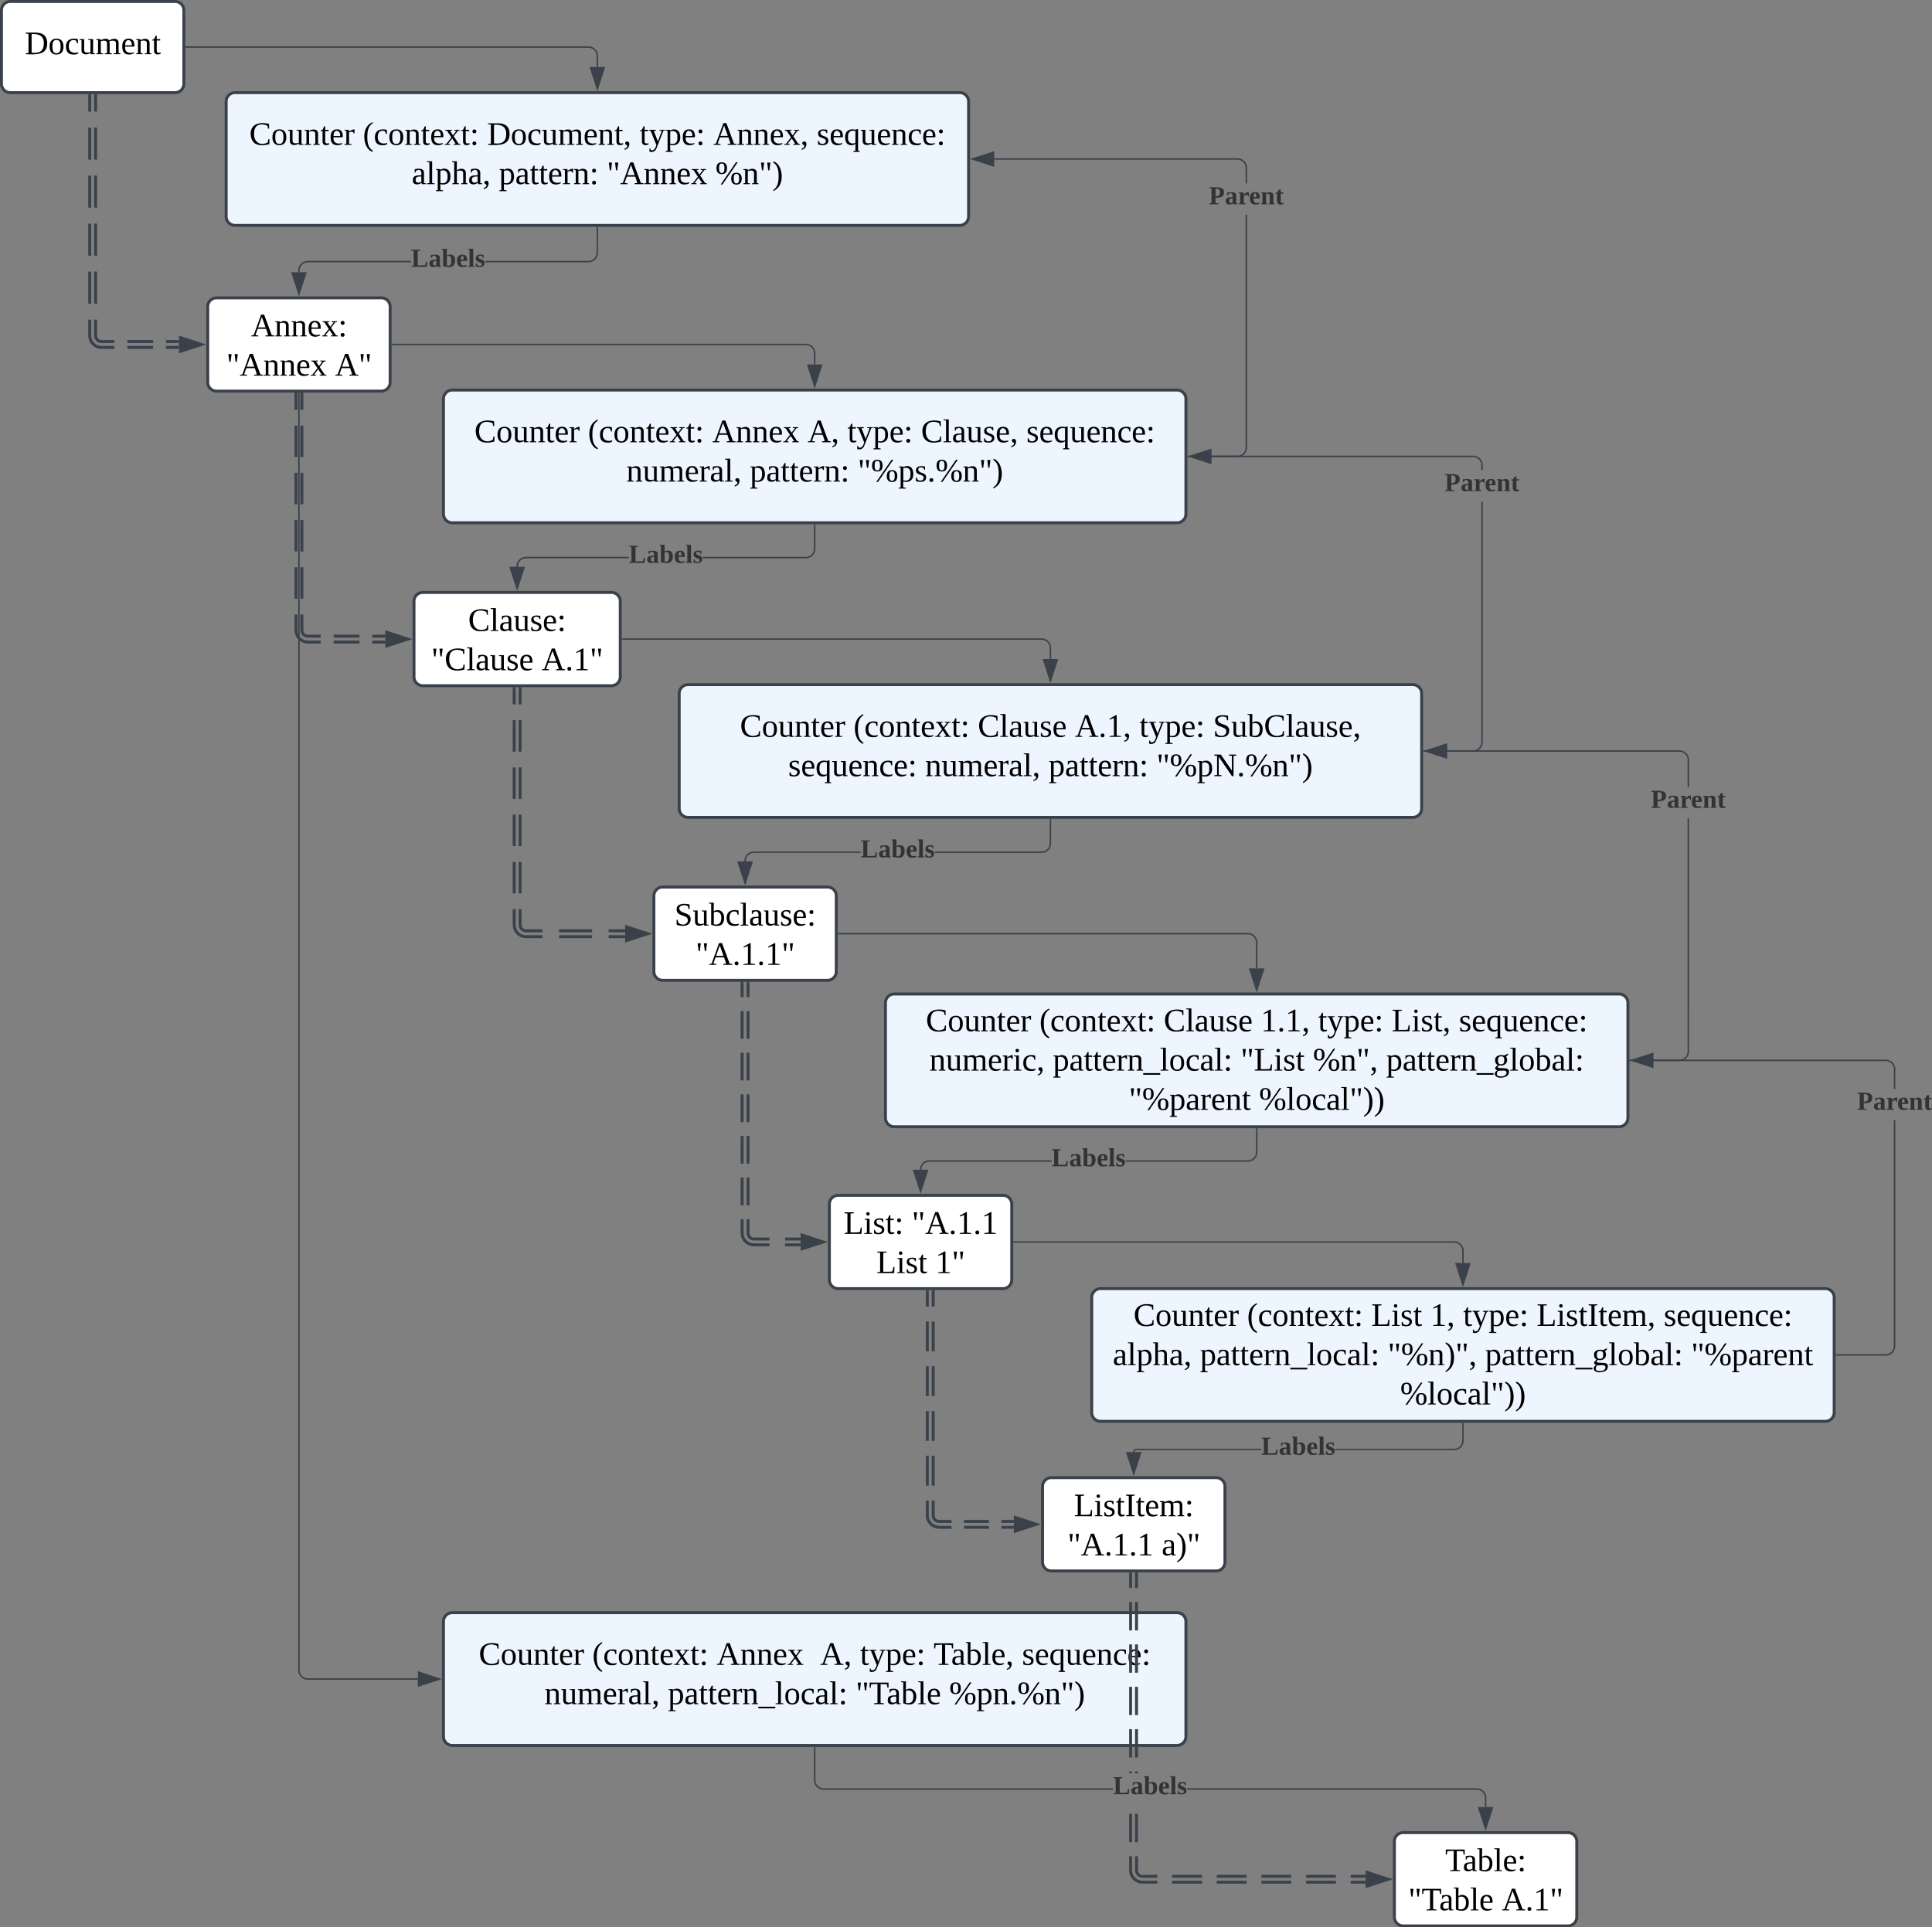 <svg xmlns="http://www.w3.org/2000/svg" xmlns:xlink="http://www.w3.org/1999/xlink" xmlns:lucid="lucid" width="1311.34" height="1308.43"><rect width="100%" height="100%" fill="#808080" stroke="none"/><g transform="translate(-459 -99)" lucid:page-tab-id="pJeX~6l9EA2o"><path d="M460 106a6 6 0 0 1 6-6h111.8a6 6 0 0 1 6 6v49.9a6 6 0 0 1-6 6H466a6 6 0 0 1-6-6z" stroke="#3a414a" stroke-width="2" fill="#fff"/><use xlink:href="#a" transform="matrix(1,0,0,1,465,105) translate(10.796 30.778)"/><path d="M600 307.2a6 6 0 0 1 6-6h111.8a6 6 0 0 1 6 6v51.32a6 6 0 0 1-6 6H606a6 6 0 0 1-6-6z" stroke="#3a414a" stroke-width="2" fill="#fff"/><use xlink:href="#b" transform="matrix(1,0,0,1,605,306.19) translate(24.346 21.153)"/><use xlink:href="#c" transform="matrix(1,0,0,1,605,306.19) translate(7.648 47.819)"/><use xlink:href="#d" transform="matrix(1,0,0,1,605,306.19) translate(81.352 47.819)"/><path d="M523.9 163.9v10.87m0 10.86v21.73m0 10.86v21.73m0 10.86v21.74m0 10.86v21.73m0 10.86v10.86l.05.62.15.6.24.6.33.53.4.5.48.4.54.32.57.24.6.15.63.06h8.77m8.77 0h17.53m8.76 0h8.77" stroke="#3a414a" stroke-width="2" fill="none"/><path d="M519.9 163.9v10.87m0 10.86v21.73m0 10.86v21.73m0 10.86v21.74m0 10.86v21.73m0 10.86v10.86l.1 1.25.3 1.23.48 1.16.65 1.06.82.95.95.83 1.07.66 1.16.47 1.22.3 1.25.1h8.77m8.77 0h17.53m8.76 0h8.77" stroke="#3a414a" stroke-width="2" fill="none"/><path d="M524.88 163.93h-1.95v-1.03h1.95zM520.88 163.93h-1.95v-1.03h1.95z" stroke="#3a414a" stroke-width=".05" fill="#3a414a"/><path d="M595.76 332.86l-14.26 4.63v-9.28z" stroke="#3a414a" stroke-width="2" fill="#3a414a"/><path d="M760 369.8a6 6 0 0 1 6-6h491.94a6 6 0 0 1 6 6v78.1a6 6 0 0 1-6 6H766a6 6 0 0 1-6-6z" stroke="#3a414a" stroke-width="2" fill="#edf5ff"/><use xlink:href="#e" transform="matrix(1,0,0,1,765,368.81) translate(15.981 30.434)"/><use xlink:href="#f" transform="matrix(1,0,0,1,765,368.81) translate(93.019 30.434)"/><use xlink:href="#g" transform="matrix(1,0,0,1,765,368.81) translate(177.401 30.434)"/><use xlink:href="#h" transform="matrix(1,0,0,1,765,368.81) translate(242.093 30.434)"/><use xlink:href="#i" transform="matrix(1,0,0,1,765,368.81) translate(269.191 30.434)"/><use xlink:href="#j" transform="matrix(1,0,0,1,765,368.81) translate(319.13 30.434)"/><use xlink:href="#k" transform="matrix(1,0,0,1,765,368.81) translate(390.611 30.434)"/><use xlink:href="#l" transform="matrix(1,0,0,1,765,368.81) translate(119.13 57.101)"/><use xlink:href="#m" transform="matrix(1,0,0,1,765,368.81) translate(202.895 57.101)"/><use xlink:href="#n" transform="matrix(1,0,0,1,765,368.81) translate(276.167 57.101)"/><path d="M725.3 332.86h280.67a6 6 0 0 1 6 6v7.57" stroke="#3a414a" fill="none"/><path d="M725.32 333.33h-.5v-.95h.5z" stroke="#3a414a" stroke-width=".05" fill="#3a414a"/><path d="M1011.97 361.2l-4.64-14.27h9.27z" stroke="#3a414a" fill="#3a414a"/><path d="M740 507.2a6 6 0 0 1 6-6h128a6 6 0 0 1 6 6v51.32a6 6 0 0 1-6 6H746a6 6 0 0 1-6-6z" stroke="#3a414a" stroke-width="2" fill="#fff"/><use xlink:href="#o" transform="matrix(1,0,0,1,745,506.19) translate(31.728 21.153)"/><use xlink:href="#p" transform="matrix(1,0,0,1,745,506.19) translate(6.698 47.819)"/><use xlink:href="#q" transform="matrix(1,0,0,1,745,506.19) translate(81.636 47.819)"/><path d="M920 569.8a6 6 0 0 1 6-6h491.94a6 6 0 0 1 6 6v78.1a6 6 0 0 1-6 6H926a6 6 0 0 1-6-6z" stroke="#3a414a" stroke-width="2" fill="#edf5ff"/><use xlink:href="#e" transform="matrix(1,0,0,1,925,568.81) translate(36.228 30.434)"/><use xlink:href="#f" transform="matrix(1,0,0,1,925,568.81) translate(113.265 30.434)"/><use xlink:href="#r" transform="matrix(1,0,0,1,925,568.81) translate(197.648 30.434)"/><use xlink:href="#s" transform="matrix(1,0,0,1,925,568.81) translate(263.574 30.434)"/><use xlink:href="#i" transform="matrix(1,0,0,1,925,568.81) translate(307.34 30.434)"/><use xlink:href="#t" transform="matrix(1,0,0,1,925,568.81) translate(357.278 30.434)"/><use xlink:href="#u" transform="matrix(1,0,0,1,925,568.81) translate(68.975 57.101)"/><use xlink:href="#l" transform="matrix(1,0,0,1,925,568.81) translate(161.938 57.101)"/><use xlink:href="#m" transform="matrix(1,0,0,1,925,568.81) translate(245.704 57.101)"/><use xlink:href="#v" transform="matrix(1,0,0,1,925,568.81) translate(318.975 57.101)"/><path d="M902.82 707.2a6 6 0 0 1 6-6h111.8a6 6 0 0 1 6 6v51.32a6 6 0 0 1-6 6h-111.8a6 6 0 0 1-6-6z" stroke="#3a414a" stroke-width="2" fill="#fff"/><use xlink:href="#w" transform="matrix(1,0,0,1,907.82,706.19) translate(8.944 21.153)"/><use xlink:href="#x" transform="matrix(1,0,0,1,907.82,706.19) translate(23.327 47.819)"/><path d="M1200 979.8a6 6 0 0 1 6-6h491.94a6 6 0 0 1 6 6v78.1a6 6 0 0 1-6 6H1206a6 6 0 0 1-6-6z" stroke="#3a414a" stroke-width="2" fill="#edf5ff"/><use xlink:href="#e" transform="matrix(1,0,0,1,1205,978.81) translate(23.358 20.309)"/><use xlink:href="#f" transform="matrix(1,0,0,1,1205,978.81) translate(100.395 20.309)"/><use xlink:href="#y" transform="matrix(1,0,0,1,1205,978.81) translate(184.778 20.309)"/><use xlink:href="#z" transform="matrix(1,0,0,1,1205,978.81) translate(224.84 20.309)"/><use xlink:href="#i" transform="matrix(1,0,0,1,1205,978.81) translate(247.062 20.309)"/><use xlink:href="#A" transform="matrix(1,0,0,1,1205,978.81) translate(297 20.309)"/><use xlink:href="#k" transform="matrix(1,0,0,1,1205,978.81) translate(383.235 20.309)"/><use xlink:href="#B" transform="matrix(1,0,0,1,1205,978.81) translate(9.315 46.976)"/><use xlink:href="#C" transform="matrix(1,0,0,1,1205,978.81) translate(68.451 46.976)"/><use xlink:href="#D" transform="matrix(1,0,0,1,1205,978.81) translate(195.92 46.976)"/><use xlink:href="#E" transform="matrix(1,0,0,1,1205,978.81) translate(261.969 46.976)"/><use xlink:href="#F" transform="matrix(1,0,0,1,1205,978.81) translate(401.846 46.976)"/><use xlink:href="#G" transform="matrix(1,0,0,1,1205,978.81) translate(204.377 73.642)"/><path d="M812 566.52v10.7m0 10.68v21.38m0 10.7v21.37m0 10.68v21.38m0 10.7v21.38m0 10.7v10.68l.05.62.15.6.24.6.32.53.4.5.5.4.52.32.58.24.6.15.64.06h11.22m11.22 0h22.44m11.22 0h11.22" stroke="#3a414a" stroke-width="2" fill="none"/><path d="M808 566.52v10.7m0 10.68v21.38m0 10.7v21.37m0 10.68v21.38m0 10.7v21.38m0 10.7v10.68l.1 1.25.3 1.23.47 1.16.66 1.06.8.95.97.83 1.07.65 1.16.5 1.22.28 1.25.1h11.22m11.22 0h22.44m11.22 0h11.22" stroke="#3a414a" stroke-width="2" fill="none"/><path d="M812.98 566.55H811v-1.03H813zM808.98 566.55H807v-1.03H809z" stroke="#3a414a" stroke-width=".05" fill="#3a414a"/><path d="M898.58 732.86l-14.26 4.63v-9.28z" stroke="#3a414a" stroke-width="2" fill="#3a414a"/><path d="M1043.2 678h-72.46l-.88.08-.84.2-.8.34-.74.45-.66.56-.56.66-.46.73-.33.8-.2.84-.07.9v.24h-.95v-.28l.08-1 .24-.98.38-.94.53-.87.66-.77.78-.66.86-.53.94-.4 1-.23 1-.08h72.47zm129.24-6.44l-.08 1-.23.98-.4.94-.52.87-.65.77-.77.66-.87.53-.93.4-1 .24-.98.07h-72.5v-.94h72.45l.88-.06.85-.2.8-.34.73-.45.67-.55.57-.66.45-.75.32-.8.2-.85.07-.88V655.4h.94z" stroke="#3a414a" stroke-width=".05" fill="#3a414a"/><path d="M1172.44 655.4h-.95v-.5h.94z" fill="#3a414a"/><path stroke="#3a414a" stroke-width=".05" fill="#3a414a"/><path d="M964.72 698.57l-4.63-14.26h9.26z" fill="#3a414a"/><path d="M964.72 700.1l-5.3-16.27h10.6zm-3.98-15.32l3.98 12.25 4-12.25z" stroke="#3a414a" stroke-width=".05" fill="#3a414a"/><use xlink:href="#H" transform="matrix(1,0,0,1,1043.186,666.873) translate(0 14.222)"/><path d="M663.9 366.52v10.7m0 10.68v21.38m0 10.7v21.37m0 10.7v21.36m0 10.7v21.38m0 10.7v10.68l.05.62.15.6.24.6.33.53.4.5.48.4.54.32.57.24.6.15.63.06h8.77m8.77 0h17.53m8.76 0h8.77" stroke="#3a414a" stroke-width="2" fill="none"/><path d="M659.9 366.52v10.7m0 10.68v21.38m0 10.7v21.37m0 10.7v21.36m0 10.7v21.38m0 10.7v10.68l.1 1.25.3 1.23.48 1.16.65 1.06.82.95.95.83 1.07.65 1.16.5 1.22.28 1.25.1h8.77m8.77 0h17.53m8.76 0h8.77" stroke="#3a414a" stroke-width="2" fill="none"/><path d="M664.88 366.55h-1.95v-1.03h1.95zM660.88 366.55h-1.95v-1.03h1.95z" stroke="#3a414a" stroke-width=".05" fill="#3a414a"/><path d="M735.76 532.86l-14.26 4.63v-9.28z" stroke="#3a414a" stroke-width="2" fill="#3a414a"/><path d="M885.82 478h-69.8l-.88.08-.85.2-.8.34-.75.45-.66.56-.57.66-.45.73-.33.8-.2.85-.07.88v.25h-.96v-.28l.08-1 .24-.98.4-.94.52-.87.66-.77.77-.66.86-.53.94-.4 1-.23.98-.08h69.84zm126.62-6.44l-.08 1-.23.98-.4.94-.52.87-.65.77-.77.66-.87.53-.93.4-1 .24-.98.07h-69.86v-.94h69.8l.9-.06.83-.2.8-.34.75-.45.65-.56.57-.65.45-.75.32-.8.2-.85.07-.88V455.4h.94z" stroke="#3a414a" stroke-width=".05" fill="#3a414a"/><path d="M1012.44 455.4h-.95v-.5h.94z" fill="#3a414a"/><path stroke="#3a414a" stroke-width=".05" fill="#3a414a"/><path d="M810 498.57l-4.63-14.26h9.26z" fill="#3a414a"/><path d="M810 500.1l-5.3-16.27h10.6zm-3.98-15.32l3.98 12.26 3.98-12.26z" stroke="#3a414a" stroke-width=".05" fill="#3a414a"/><use xlink:href="#H" transform="matrix(1,0,0,1,885.824,466.873) translate(0 14.222)"/><path d="M881.5 532.86h284.47a6 6 0 0 1 6 6v7.57" stroke="#3a414a" fill="none"/><path d="M881.5 533.33h-.5v-.95h.5z" stroke="#3a414a" stroke-width=".05" fill="#3a414a"/><path d="M1171.97 561.2l-4.64-14.27h9.27z" stroke="#3a414a" fill="#3a414a"/><path d="M1465.4 602.87l-.07 1-.23.98-.4.94-.52.86-.66.77-.78.66-.86.52-.94.4-1 .23-.98.07h-33.52v-.95h33.48l.88-.07.84-.2.8-.33.74-.45.66-.57.57-.65.46-.74.33-.8.2-.85.06-.87v-163.3h.95zm-5.45-194.42l1 .24.93.38.86.53.78.67.66.77.53.87.4.95.23 1 .08.98v3.35h-.94v-3.3l-.07-.9-.2-.84-.34-.8-.45-.74-.56-.66-.66-.56-.74-.45-.8-.33-.84-.2-.88-.08h-177.6v-.95h177.64z" stroke="#3a414a" stroke-width=".05" fill="#3a414a"/><path d="M1425.45 609.32h-.5v-.95h.5z" fill="#3a414a"/><path stroke="#3a414a" stroke-width=".05" fill="#3a414a"/><path d="M1280.82 413.48l-14.26-4.63 14.26-4.64z" fill="#3a414a"/><path d="M1281.3 414.14l-16.28-5.3 16.28-5.28zm-13.2-5.3l12.25 4v-7.97z" stroke="#3a414a" stroke-width=".05" fill="#3a414a"/><use xlink:href="#I" transform="matrix(1,0,0,1,1439.53,418.182) translate(0 14.222)"/><path d="M1745.4 1012.87l-.07 1-.23.98-.4.94-.52.86-.66.77-.78.66-.86.52-.94.4-1 .23-.98.07h-33.52v-.95h33.48l.88-.07.84-.2.8-.33.74-.45.66-.57.57-.65.46-.74.33-.8.2-.85.06-.87v-153.3h.95zm-5.45-194.42l1 .24.93.38.86.53.78.67.66.77.53.87.4.95.23 1 .08.98v13.35h-.94v-13.3l-.07-.9-.2-.84-.34-.8-.45-.74-.56-.66-.66-.56-.74-.45-.8-.33-.84-.2-.88-.08h-157.6v-.95h157.64z" stroke="#3a414a" stroke-width=".05" fill="#3a414a"/><path d="M1705.45 1019.32h-.5v-.95h.5z" fill="#3a414a"/><path stroke="#3a414a" stroke-width=".05" fill="#3a414a"/><path d="M1580.82 823.48l-14.26-4.63 14.26-4.64z" fill="#3a414a"/><path d="M1581.3 824.14l-16.28-5.3 16.28-5.28zm-13.2-5.3l12.25 4v-7.97z" stroke="#3a414a" stroke-width=".05" fill="#3a414a"/><use xlink:href="#I" transform="matrix(1,0,0,1,1719.53,838.182) translate(0 14.222)"/><path d="M612.5 167.9a6 6 0 0 1 6-6h491.92a6 6 0 0 1 6 6V246a6 6 0 0 1-6 6H618.5a6 6 0 0 1-6-6z" stroke="#3a414a" stroke-width="2" fill="#edf5ff"/><use xlink:href="#e" transform="matrix(1,0,0,1,617.486,166.905) translate(10.735 30.434)"/><use xlink:href="#f" transform="matrix(1,0,0,1,617.486,166.905) translate(87.772 30.434)"/><use xlink:href="#J" transform="matrix(1,0,0,1,617.486,166.905) translate(172.154 30.434)"/><use xlink:href="#i" transform="matrix(1,0,0,1,617.486,166.905) translate(275.673 30.434)"/><use xlink:href="#K" transform="matrix(1,0,0,1,617.486,166.905) translate(325.611 30.434)"/><use xlink:href="#k" transform="matrix(1,0,0,1,617.486,166.905) translate(395.858 30.434)"/><use xlink:href="#B" transform="matrix(1,0,0,1,617.486,166.905) translate(120.981 57.101)"/><use xlink:href="#m" transform="matrix(1,0,0,1,617.486,166.905) translate(180.117 57.101)"/><use xlink:href="#L" transform="matrix(1,0,0,1,617.486,166.905) translate(253.389 57.101)"/><use xlink:href="#M" transform="matrix(1,0,0,1,617.486,166.905) translate(327.093 57.101)"/><path d="M738.02 277.06h-70.1l-.88.07-.84.2-.8.34-.74.45-.66.56-.56.66-.46.74-.33.8-.2.84-.07.9v1.2h-.95v-1.25l.08-1 .25-.98.38-.95.53-.87.67-.77.77-.65.87-.53.93-.4 1-.23 1-.1H738zm126.9-6.45l-.07 1-.24 1-.38.93-.53.86-.67.77-.77.66-.87.53-.94.4-1 .22-1 .08h-70.12v-.95h70.1l.88-.06.84-.2.8-.33.74-.44.66-.57.56-.67.46-.73.33-.8.2-.85.08-.88v-17.1h.95z" stroke="#3a414a" stroke-width=".05" fill="#3a414a"/><path d="M864.93 253.5h-.95v-.52h.95z" fill="#3a414a"/><path stroke="#3a414a" stroke-width=".05" fill="#3a414a"/><path d="M661.9 298.57l-4.63-14.26h9.27z" fill="#3a414a"/><path d="M661.9 300.1l-5.28-16.27h10.57zm-3.98-15.32l4 12.26 3.97-12.26z" stroke="#3a414a" stroke-width=".05" fill="#3a414a"/><use xlink:href="#H" transform="matrix(1,0,0,1,738.019,265.92) translate(0 14.222)"/><path d="M1305.4 402.87l-.07 1-.23.98-.4.94-.52.86-.66.77-.78.66-.86.52-.94.4-1 .23-.98.07h-33.52v-.95h33.48l.88-.07.84-.2.8-.33.74-.45.66-.56.57-.66.46-.74.33-.8.2-.85.06-.87V244.8h.95zm-5.45-196.32l1 .23.93.4.86.53.78.67.66.77.53.86.4.94.23 1 .08 1v10.53h-.94v-10.5l-.07-.9-.2-.83-.34-.8-.45-.74-.56-.66-.66-.56-.74-.46-.8-.33-.84-.2-.88-.08h-165.1v-.95h165.14z" stroke="#3a414a" stroke-width=".05" fill="#3a414a"/><path d="M1265.45 409.32h-.5v-.95h.5z" fill="#3a414a"/><path stroke="#3a414a" stroke-width=".05" fill="#3a414a"/><path d="M1133.3 211.58l-14.26-4.64 14.27-4.63z" fill="#3a414a"/><path d="M1133.78 212.23l-16.28-5.3 16.28-5.28zm-13.2-5.3l12.25 4v-7.97z" stroke="#3a414a" stroke-width=".05" fill="#3a414a"/><use xlink:href="#I" transform="matrix(1,0,0,1,1279.53,223.473) translate(0 14.222)"/><path d="M1166.63 1108.14a6 6 0 0 1 6-6h111.8a6 6 0 0 1 6 6v51.34a6 6 0 0 1-6 6h-111.8a6 6 0 0 1-6-6z" stroke="#3a414a" stroke-width="2" fill="#fff"/><use xlink:href="#N" transform="matrix(1,0,0,1,1171.629,1107.143) translate(16.352 21.153)"/><use xlink:href="#O" transform="matrix(1,0,0,1,1171.629,1107.143) translate(11.969 47.819)"/><use xlink:href="#P" transform="matrix(1,0,0,1,1171.629,1107.143) translate(75.858 47.819)"/><path d="M966.72 766.52v9.43m0 9.42v18.85m0 9.42v18.85m0 9.4v18.86m0 9.42v18.85m0 9.42v18.85m0 9.42v9.42l.05.63.15.6.24.6.33.52.4.47.47.4.54.34.6.25.6.14.62.04h10.57m10.56 0h10.57" stroke="#3a414a" stroke-width="2" fill="none"/><path d="M962.72 766.52v9.43m0 9.42v18.85m0 9.42v18.85m0 9.4v18.86m0 9.42v18.85m0 9.42v18.85m0 9.42v9.42l.1 1.25.3 1.22.48 1.15.65 1.08.82.95.95.82 1.07.65 1.15.48 1.22.3 1.25.1h10.57m10.56 0h10.57" stroke="#3a414a" stroke-width="2" fill="none"/><path d="M967.7 766.55h-1.95v-1.03h1.95zM963.7 766.55h-1.95v-1.03h1.95z" stroke="#3a414a" stroke-width=".05" fill="#3a414a"/><path d="M1017.7 942.14l-14.27 4.64v-9.27z" stroke="#3a414a" stroke-width="2" fill="#3a414a"/><path d="M1315.1 1083.5h-85.02l-.2.05-.18.08-.17.1-.15.13-.13.15-.1.18-.08.2-.04.18-.02.24-.94-.08.03-.3.07-.35.13-.32.18-.3.23-.26.27-.24.3-.18.32-.13.33-.08.33-.03h84.83zm137.34-6.47l-.08 1-.23 1-.4.93-.52.86-.65.78-.77.66-.87.53-.93.38-1 .23-.98.1h-80.6v-.96h80.55l.88-.07.85-.2.8-.33.73-.46.67-.56.57-.66.45-.74.32-.8.2-.84.07-.88v-11.6h.94z" stroke="#3a414a" stroke-width=".05" fill="#3a414a"/><path d="M1452.44 1065.4h-.95v-.5h.94z" fill="#3a414a"/><path stroke="#3a414a" stroke-width=".05" fill="#3a414a"/><path d="M1228.53 1099.53l-4.63-14.27h9.27z" fill="#3a414a"/><path d="M1228.53 1101.06l-5.3-16.28h10.6zm-3.98-15.33l3.98 12.26 4-12.27z" stroke="#3a414a" stroke-width=".05" fill="#3a414a"/><use xlink:href="#H" transform="matrix(1,0,0,1,1315.091,1072.349) translate(0 14.222)"/><path d="M760 1199.8a6 6 0 0 1 6-6h491.94a6 6 0 0 1 6 6v78.1a6 6 0 0 1-6 6H766a6 6 0 0 1-6-6z" stroke="#3a414a" stroke-width="2" fill="#edf5ff"/><use xlink:href="#e" transform="matrix(1,0,0,1,765,1198.81) translate(18.944 30.434)"/><use xlink:href="#f" transform="matrix(1,0,0,1,765,1198.81) translate(95.981 30.434)"/><use xlink:href="#Q" transform="matrix(1,0,0,1,765,1198.81) translate(180.364 30.434)"/><use xlink:href="#h" transform="matrix(1,0,0,1,765,1198.81) translate(250.611 30.434)"/><use xlink:href="#i" transform="matrix(1,0,0,1,765,1198.81) translate(277.71 30.434)"/><use xlink:href="#R" transform="matrix(1,0,0,1,765,1198.81) translate(327.648 30.434)"/><use xlink:href="#k" transform="matrix(1,0,0,1,765,1198.81) translate(387.648 30.434)"/><use xlink:href="#l" transform="matrix(1,0,0,1,765,1198.81) translate(63.574 57.101)"/><use xlink:href="#C" transform="matrix(1,0,0,1,765,1198.81) translate(147.34 57.101)"/><use xlink:href="#S" transform="matrix(1,0,0,1,765,1198.81) translate(274.809 57.101)"/><use xlink:href="#T" transform="matrix(1,0,0,1,765,1198.81) translate(338.265 57.101)"/><path d="M1461.35 1313.02l1 .08 1 .23.92.4.87.52.77.66.67.78.53.87.4.94.23.98.08 1v6.23h-.94v-6.2l-.07-.87-.2-.85-.34-.8-.46-.74-.56-.65-.66-.58-.74-.45-.8-.33-.84-.2-.88-.07h-196.5v-.95zm-448.84-4.66l.22.84.33.8.45.74.56.66.66.56.74.45.8.34.84.2.9.08h196.5v.95h-196.55l-1-.08-.98-.25-.94-.4-.87-.52-.77-.66-.67-.77-.53-.87-.4-.94-.23-1-.08-1v-22.1h.94v22.07z" stroke="#3a414a" stroke-width=".05" fill="#3a414a"/><path d="M1012.44 1285.4h-.95v-.5h.94z" fill="#3a414a"/><path stroke="#3a414a" stroke-width=".05" fill="#3a414a"/><path d="M1467.33 1340.48l-4.63-14.27h9.27z" fill="#3a414a"/><path d="M1467.33 1342l-5.3-16.26h10.6zm-3.98-15.3l3.98 12.24 4-12.25z" stroke="#3a414a" stroke-width=".05" fill="#3a414a"/><g><use xlink:href="#H" transform="matrix(1,0,0,1,1214.49,1302.825) translate(0 14.222)"/></g><path d="M1405.43 1349.1a6 6 0 0 1 6-6h111.8a6 6 0 0 1 6 6v51.33a6 6 0 0 1-6 6h-111.8a6 6 0 0 1-6-6z" stroke="#3a414a" stroke-width="2" fill="#fff"/><g><use xlink:href="#U" transform="matrix(1,0,0,1,1410.429,1348.095) translate(29.469 21.153)"/><use xlink:href="#V" transform="matrix(1,0,0,1,1410.429,1348.095) translate(4.438 47.819)"/><use xlink:href="#q" transform="matrix(1,0,0,1,1410.429,1348.095) translate(67.895 47.819)"/></g><path d="M1231.37 1368.72l.04.5.12.48.18.43.25.4.3.37.37.3.4.25.44.2.46.1.5.04h10.08v1.94h-10.14l-.74-.06-.76-.18-.72-.3-.67-.4-.6-.52-.5-.6-.4-.66-.3-.72-.2-.76-.05-.74v-9.62h1.95zm43.43 5.02h-20.2v-1.95h20.2zm30.3 0h-20.2v-1.95h20.2zm30.32 0h-20.2v-1.95h20.2zm30.3 0h-20.2v-1.95h20.2zm20.2 0h-10.1v-1.95h10.1zm-154.55-24.15h-1.95v-19.18h1.95zm0-46.77h-1.95v-1.16h1.95zm0-10.75h-1.95v-19.17h1.95zm0-28.75h-1.95v-19.17h1.95zm0-28.76h-1.95v-19.17h1.95zm0-28.75h-1.95v-19.17h1.95zm0-28.76h-1.95v-9.58h1.95z" stroke="#3a414a" stroke-width=".05" fill="#3a414a"/><path d="M1227.37 1368.72l.1 1.14.25 1.07.42 1.02.57.94.73.83.84.7.94.6 1.02.4 1.08.27 1.13.1h10.07v1.94h-10.14l-1.37-.1-1.38-.34-1.3-.54-1.2-.73-1.07-.92-.92-1.06-.74-1.2-.54-1.3-.33-1.37-.1-1.37v-9.62h1.94zm47.43 9.02h-20.2v-1.95h20.2zm30.3 0h-20.2v-1.95h20.2zm30.32 0h-20.2v-1.95h20.2zm30.3 0h-20.2v-1.95h20.2zm20.2 0h-10.1v-1.95h10.1zm-158.55-28.15h-1.95v-19.18h1.95zm0-46.77h-1.95v-1.16h1.95zm0-10.75h-1.95v-19.17h1.95zm0-28.75h-1.95v-19.17h1.95zm0-28.76h-1.95v-19.17h1.95zm0-28.75h-1.95v-19.17h1.95zm0-28.76h-1.95v-9.58h1.95z" stroke="#3a414a" stroke-width=".05" fill="#3a414a"/><path d="M1231.37 1167.5h-1.95v-1.02h1.95z" fill="#3a414a"/><path stroke="#3a414a" stroke-width=".05" fill="#3a414a"/><path d="M1227.37 1167.5h-1.95v-1.02h1.95z" fill="#3a414a"/><path stroke="#3a414a" stroke-width=".05" fill="#3a414a"/><path d="M1401.2 1374.76l-14.27 4.64v-9.27z" fill="#3a414a"/><path d="M1404.35 1374.76l-18.4 5.98v-11.95zm-16.45 3.3l10.14-3.3-10.14-3.3z" stroke="#3a414a" stroke-width=".05" fill="#3a414a"/><path d="M661.9 366.02v866.83a6 6 0 0 0 6 6h74.72" stroke="#3a414a" fill="none"/><path d="M662.38 366.04h-.95v-.52h.95z" stroke="#3a414a" stroke-width=".05" fill="#3a414a"/><path d="M757.38 1238.85l-14.26 4.63v-9.27z" stroke="#3a414a" fill="#3a414a"/><path d="M1060 779.8a6 6 0 0 1 6-6h491.94a6 6 0 0 1 6 6v78.1a6 6 0 0 1-6 6H1066a6 6 0 0 1-6-6z" stroke="#3a414a" stroke-width="2" fill="#edf5ff"/><g><use xlink:href="#e" transform="matrix(1,0,0,1,1065,778.81) translate(22.401 20.309)"/><use xlink:href="#f" transform="matrix(1,0,0,1,1065,778.81) translate(99.438 20.309)"/><use xlink:href="#r" transform="matrix(1,0,0,1,1065,778.81) translate(183.821 20.309)"/><use xlink:href="#W" transform="matrix(1,0,0,1,1065,778.81) translate(249.747 20.309)"/><use xlink:href="#i" transform="matrix(1,0,0,1,1065,778.81) translate(288.636 20.309)"/><use xlink:href="#X" transform="matrix(1,0,0,1,1065,778.81) translate(338.574 20.309)"/><use xlink:href="#k" transform="matrix(1,0,0,1,1065,778.81) translate(384.191 20.309)"/><use xlink:href="#Y" transform="matrix(1,0,0,1,1065,778.81) translate(24.84 46.976)"/><use xlink:href="#C" transform="matrix(1,0,0,1,1065,778.81) translate(108.605 46.976)"/><use xlink:href="#Z" transform="matrix(1,0,0,1,1065,778.81) translate(236.074 46.976)"/><use xlink:href="#aa" transform="matrix(1,0,0,1,1065,778.81) translate(285.148 46.976)"/><use xlink:href="#ab" transform="matrix(1,0,0,1,1065,778.81) translate(334.84 46.976)"/><use xlink:href="#ac" transform="matrix(1,0,0,1,1065,778.81) translate(160.179 73.642)"/><use xlink:href="#G" transform="matrix(1,0,0,1,1065,778.81) translate(248.574 73.642)"/></g><path d="M1028.13 732.86h277.84a6 6 0 0 1 6 6v17.57" stroke="#3a414a" fill="none"/><path d="M1028.14 733.33h-.5v-.95h.5z" stroke="#3a414a" stroke-width=".05" fill="#3a414a"/><path d="M1311.97 771.2l-4.64-14.27h9.27z" stroke="#3a414a" fill="#3a414a"/><path d="M1021.93 916.48a6 6 0 0 1 6-6h111.8a6 6 0 0 1 6 6v51.33a6 6 0 0 1-6 6h-111.8a6 6 0 0 1-6-6z" stroke="#3a414a" stroke-width="2" fill="#fff"/><g><use xlink:href="#ad" transform="matrix(1,0,0,1,1026.935,915.476) translate(4.716 21.153)"/><use xlink:href="#ae" transform="matrix(1,0,0,1,1026.935,915.476) translate(50.951 21.153)"/><use xlink:href="#af" transform="matrix(1,0,0,1,1026.935,915.476) translate(26.907 47.819)"/><use xlink:href="#ag" transform="matrix(1,0,0,1,1026.935,915.476) translate(66.969 47.819)"/></g><path d="M1092.4 975.8v10.14m0 10.14v20.26m0 10.14v20.26m0 10.14v20.26m0 10.14v20.26m0 10.14v10.13l.05.63.14.62.24.58.32.53.4.48.5.4.52.33.58.24.6.16.64.05h8.45m8.46 0h16.92m8.45 0h8.46" stroke="#3a414a" stroke-width="2" fill="none"/><path d="M1088.4 975.8v10.14m0 10.14v20.26m0 10.14v20.26m0 10.14v20.26m0 10.14v20.26m0 10.14v10.13l.1 1.26.3 1.22.47 1.16.66 1.07.8.97.97.8 1.07.67 1.16.48 1.22.3 1.25.1h8.45m8.46 0h16.92m8.45 0h8.46" stroke="#3a414a" stroke-width="2" fill="none"/><path d="M1093.37 975.84h-1.95v-1.03h1.95zM1089.37 975.84h-1.95v-1.03h1.95z" stroke="#3a414a" stroke-width=".05" fill="#3a414a"/><path d="M1162.4 1133.8l-14.27 4.64v-9.27z" stroke="#3a414a" stroke-width="2" fill="#3a414a"/><path d="M1172.74 887.66h-82.97l-.87.07-.83.2-.8.32-.7.45-.66.55-.55.65-.44.73-.32.78-.2.84-.07.9-.93-.1.07-.95.24-.98.38-.93.52-.86.65-.76.77-.66.85-.52.93-.38.97-.24.98-.07h83zm139.7-6.46l-.08 1-.23.98-.4.94-.52.87-.65.76-.77.66-.87.53-.93.4-1 .23-.98.08h-82.93v-.95h82.88l.88-.06.85-.2.8-.34.73-.45.67-.56.57-.67.45-.74.32-.8.2-.85.07-.9V865.4h.94z" stroke="#3a414a" stroke-width=".05" fill="#3a414a"/><path d="M1312.44 865.4h-.95v-.5h.94z" fill="#3a414a"/><path stroke="#3a414a" stroke-width=".05" fill="#3a414a"/><path d="M1083.84 907.86l-4.64-14.27h9.27z" fill="#3a414a"/><path d="M1083.84 909.4l-5.3-16.28h10.6zm-3.98-15.33l3.98 12.25 3.98-12.25z" stroke="#3a414a" stroke-width=".05" fill="#3a414a"/><g><use xlink:href="#H" transform="matrix(1,0,0,1,1172.744,876.516) translate(0 14.222)"/></g><path d="M1147.24 942.14h298.73a6 6 0 0 1 6 6v8.3" stroke="#3a414a" fill="none"/><path d="M1147.26 942.62h-.52v-.95h.52z" stroke="#3a414a" stroke-width=".05" fill="#3a414a"/><path d="M1451.97 971.2l-4.64-14.27h9.27z" stroke="#3a414a" fill="#3a414a"/><path d="M1605.4 812.87l-.07 1-.23.98-.4.94-.52.86-.66.77-.78.66-.86.52-.94.4-1 .23-.98.07h-33.52v-.95h33.48l.88-.07.84-.2.8-.33.74-.45.66-.57.57-.65.46-.74.33-.8.2-.85.06-.87v-158.3h.95zm-5.45-204.42l1 .24.93.38.86.53.78.67.66.77.53.87.4.95.23 1 .08.98v18.35h-.94v-18.3l-.07-.9-.2-.84-.34-.8-.45-.74-.56-.66-.66-.56-.74-.45-.8-.33-.84-.2-.88-.08h-157.6v-.95h157.64z" stroke="#3a414a" stroke-width=".05" fill="#3a414a"/><path d="M1565.45 819.32h-.5v-.95h.5z" fill="#3a414a"/><path stroke="#3a414a" stroke-width=".05" fill="#3a414a"/><path d="M1440.82 613.48l-14.26-4.63 14.26-4.64z" fill="#3a414a"/><path d="M1441.3 614.14l-16.28-5.3 16.28-5.28zm-13.2-5.3l12.25 4v-7.97z" stroke="#3a414a" stroke-width=".05" fill="#3a414a"/><g><use xlink:href="#I" transform="matrix(1,0,0,1,1579.53,633.182) translate(0 14.222)"/></g><path d="M585.3 130.95h273.15a6 6 0 0 1 6 6v7.57" stroke="#3a414a" fill="none"/><path d="M585.32 131.43h-.5v-.95h.5z" stroke="#3a414a" stroke-width=".05" fill="#3a414a"/><path d="M864.45 159.3L859.82 145h9.27z" stroke="#3a414a" fill="#3a414a"/><defs><path d="M75-17c87 13 134-18 134-103 0-78-51-106-134-100v203zm171-102C246 5 139 7 10 0v-9l31-5v-208l-31-4v-10h107c82 0 129 35 129 117" id="ah"/><path d="M90-170c52 0 76 32 76 87 0 54-24 87-77 87-51 0-75-34-75-87 0-54 24-87 76-87zM89-10c39 0 46-35 46-73 0-39-7-73-46-73-39 1-44 34-44 73s6 72 44 73" id="ai"/><path d="M45-84c0 64 52 80 104 63 1 25-30 25-55 25-56 0-80-32-80-88 0-76 62-98 131-80v46h-10c-5-15-4-31-23-35-47-10-67 21-67 69" id="aj"/><path d="M124-13C89 8 26 15 26-45v-108c-8-3-24 2-21-12h50v118c-3 37 42 32 69 25v-131l-25-4v-8h54v153c8 3 24-2 21 12h-48" id="ak"/><path d="M126-118c4-37-42-32-68-25v131l24 4v8H8C5-13 21-9 28-12v-141c-7-3-23 1-20-12h48l1 13c22-15 77-30 92 2 32-22 104-36 104 29v109c8 3 24-2 21 12h-75v-8l25-4v-106c3-39-45-31-72-24 7 37 1 88 3 130l25 4v8h-78v-8l24-4v-106" id="al"/><path d="M84-170c49 0 66 33 63 87H46c-8 60 38 80 95 63v10C128-2 108 4 88 4 34 4 14-29 14-84c-1-54 22-86 70-86zm33 73c12-57-57-82-69-24-1 7-2 15-2 24h71" id="am"/><path d="M125-118c4-37-41-34-68-26v132l23 4v8H8C5-13 21-9 28-12v-141c-7-3-23 1-20-12h47l2 13c31-23 98-29 98 31v109c7 3 23-1 20 12h-72v-8l22-4v-106" id="an"/><path d="M54-38c-1 25 24 26 44 20v12C71 10 25 9 25-35v-115H4c-2-14 14-10 21-15l18-38h11v38h38v15H54v112" id="ao"/><g id="a"><use transform="matrix(0.062,0,0,0.062,0,0)" xlink:href="#ah"/><use transform="matrix(0.062,0,0,0.062,15.988,0)" xlink:href="#ai"/><use transform="matrix(0.062,0,0,0.062,27.099,0)" xlink:href="#aj"/><use transform="matrix(0.062,0,0,0.062,36.914,0)" xlink:href="#ak"/><use transform="matrix(0.062,0,0,0.062,48.025,0)" xlink:href="#al"/><use transform="matrix(0.062,0,0,0.062,65.309,0)" xlink:href="#am"/><use transform="matrix(0.062,0,0,0.062,75.123,0)" xlink:href="#an"/><use transform="matrix(0.062,0,0,0.062,86.235,0)" xlink:href="#ao"/></g><path d="M81-9v9H4v-9l26-5 81-224h33l83 224 30 5v9h-99v-9l31-5-23-68H73L49-14zm38-203L78-98h82" id="ap"/><path d="M156-12c7 3 23-1 20 12h-75v-8l22-4-38-58-45 58 23 4v8H3v-8l19-3 55-71-48-71c-7-3-23 1-20-12h75v8l-22 4 32 48 37-48-23-4v-8h59v8l-19 3-46 60" id="aq"/><path d="M50-37c14 0 21 9 21 21S62 5 50 5C37 5 28-4 28-16s8-21 22-21zm0-132c12 0 21 9 21 21 0 13-9 22-21 22-13 0-22-9-22-22 0-12 9-21 22-21" id="ar"/><g id="b"><use transform="matrix(0.062,0,0,0.062,0,0)" xlink:href="#ap"/><use transform="matrix(0.062,0,0,0.062,15.988,0)" xlink:href="#an"/><use transform="matrix(0.062,0,0,0.062,27.099,0)" xlink:href="#an"/><use transform="matrix(0.062,0,0,0.062,38.21,0)" xlink:href="#am"/><use transform="matrix(0.062,0,0,0.062,48.025,0)" xlink:href="#aq"/><use transform="matrix(0.062,0,0,0.062,59.136,0)" xlink:href="#ar"/></g><path d="M90-236h35l-11 85h-13zm-68 0h35l-11 85H33" id="as"/><g id="c"><use transform="matrix(0.062,0,0,0.062,0,0)" xlink:href="#as"/><use transform="matrix(0.062,0,0,0.062,9.012,0)" xlink:href="#ap"/><use transform="matrix(0.062,0,0,0.062,25,0)" xlink:href="#an"/><use transform="matrix(0.062,0,0,0.062,36.111,0)" xlink:href="#an"/><use transform="matrix(0.062,0,0,0.062,47.222,0)" xlink:href="#am"/><use transform="matrix(0.062,0,0,0.062,57.037,0)" xlink:href="#aq"/></g><g id="d"><use transform="matrix(0.062,0,0,0.062,0,0)" xlink:href="#ap"/><use transform="matrix(0.062,0,0,0.062,15.988,0)" xlink:href="#as"/></g><path d="M52-115c0 93 80 130 150 87l7-35h11l-1 55c-23 7-52 12-83 12C60 4 19-37 15-115c-5-113 97-141 201-114l1 51h-12l-5-30c-15-9-39-16-62-16-66 0-86 41-86 109" id="at"/><path d="M57-145c16-10 35-24 60-25v45c-19 1-8-30-40-17l-20 6v124l29 4v8H7v-8l21-4v-141c-8-3-24 2-21-12h48" id="au"/><g id="e"><use transform="matrix(0.062,0,0,0.062,0,0)" xlink:href="#at"/><use transform="matrix(0.062,0,0,0.062,14.815,0)" xlink:href="#ai"/><use transform="matrix(0.062,0,0,0.062,25.926,0)" xlink:href="#ak"/><use transform="matrix(0.062,0,0,0.062,37.037,0)" xlink:href="#an"/><use transform="matrix(0.062,0,0,0.062,48.148,0)" xlink:href="#ao"/><use transform="matrix(0.062,0,0,0.062,54.321,0)" xlink:href="#am"/><use transform="matrix(0.062,0,0,0.062,64.136,0)" xlink:href="#au"/></g><path d="M108-235c-52 28-62 95-58 178 3 56 21 97 58 119v15C7 49-17-153 67-223c12-10 25-19 41-27v15" id="av"/><g id="f"><use transform="matrix(0.062,0,0,0.062,0,0)" xlink:href="#av"/><use transform="matrix(0.062,0,0,0.062,7.346,0)" xlink:href="#aj"/><use transform="matrix(0.062,0,0,0.062,17.16,0)" xlink:href="#ai"/><use transform="matrix(0.062,0,0,0.062,28.272,0)" xlink:href="#an"/><use transform="matrix(0.062,0,0,0.062,39.383,0)" xlink:href="#ao"/><use transform="matrix(0.062,0,0,0.062,45.556,0)" xlink:href="#am"/><use transform="matrix(0.062,0,0,0.062,55.37,0)" xlink:href="#aq"/><use transform="matrix(0.062,0,0,0.062,66.481,0)" xlink:href="#ao"/><use transform="matrix(0.062,0,0,0.062,72.654,0)" xlink:href="#ar"/></g><g id="g"><use transform="matrix(0.062,0,0,0.062,0,0)" xlink:href="#ap"/><use transform="matrix(0.062,0,0,0.062,15.988,0)" xlink:href="#an"/><use transform="matrix(0.062,0,0,0.062,27.099,0)" xlink:href="#an"/><use transform="matrix(0.062,0,0,0.062,38.21,0)" xlink:href="#am"/><use transform="matrix(0.062,0,0,0.062,48.025,0)" xlink:href="#aq"/></g><path d="M42-37c43 0 23 74-4 81-7 4-14 8-24 11V42c17-5 29-14 31-30C42-2 20 1 21-18c0-12 9-19 21-19" id="aw"/><g id="h"><use transform="matrix(0.062,0,0,0.062,0,0)" xlink:href="#ap"/><use transform="matrix(0.062,0,0,0.062,15.988,0)" xlink:href="#aw"/></g><path d="M161-154L85 37C75 66 49 86 8 75V39c18-2 6 24 29 21 30-4 38-32 47-58L21-153c-7-3-20 0-17-12h77v8l-26 4 45 116 43-116-26-4v-8h62v8" id="ax"/><path d="M166-85c3 67-44 102-111 85l1 64 29 4v9H6v-9l21-4v-217c-7-3-22 1-19-12h46l1 9c11-8 26-14 45-14 47 2 64 36 66 85zM56-13c53 14 83-14 78-72 7-53-33-79-78-60v132" id="ay"/><g id="i"><use transform="matrix(0.062,0,0,0.062,0,0)" xlink:href="#ao"/><use transform="matrix(0.062,0,0,0.062,6.173,0)" xlink:href="#ax"/><use transform="matrix(0.062,0,0,0.062,17.284,0)" xlink:href="#ay"/><use transform="matrix(0.062,0,0,0.062,28.395,0)" xlink:href="#am"/><use transform="matrix(0.062,0,0,0.062,38.21,0)" xlink:href="#ar"/></g><path d="M65-12l28 4v8H7v-8l28-4v-226l-28-4v-8h58v238" id="az"/><path d="M32-163c41-10 102-14 102 39v112c8 3 24-2 21 12h-45l-4-17C83 13 3 13 13-46c-2-50 45-50 92-51 4-36-5-70-42-56-6 2-12 4-16 6-4 7 0 23-15 20v-36zM42-47c0 41 41 33 63 22v-59c-34 1-63-1-63 37" id="aA"/><path d="M41-130c7 48 86 23 86 84 0 56-69 57-112 41v-40c20 0 9 29 31 31 35 19 77-26 41-50-27-18-72-13-72-59 0-50 58-52 100-41v36c-19 1-8-25-28-25-21-7-50-1-46 23" id="aB"/><g id="j"><use transform="matrix(0.062,0,0,0.062,0,0)" xlink:href="#at"/><use transform="matrix(0.062,0,0,0.062,14.815,0)" xlink:href="#az"/><use transform="matrix(0.062,0,0,0.062,20.988,0)" xlink:href="#aA"/><use transform="matrix(0.062,0,0,0.062,30.802,0)" xlink:href="#ak"/><use transform="matrix(0.062,0,0,0.062,41.914,0)" xlink:href="#aB"/><use transform="matrix(0.062,0,0,0.062,50.556,0)" xlink:href="#am"/><use transform="matrix(0.062,0,0,0.062,60.37,0)" xlink:href="#aw"/></g><path d="M13-82c-2-68 46-101 114-84 8-3 15-8 28-7V64l18 4v9h-70v-9l23-4c1-25-2-53 2-75-11 8-27 15-47 15-49-1-66-35-68-86zm113-70c-53-13-86 12-81 70-6 54 34 80 81 61v-131" id="aC"/><g id="k"><use transform="matrix(0.062,0,0,0.062,0,0)" xlink:href="#aB"/><use transform="matrix(0.062,0,0,0.062,8.642,0)" xlink:href="#am"/><use transform="matrix(0.062,0,0,0.062,18.457,0)" xlink:href="#aC"/><use transform="matrix(0.062,0,0,0.062,29.568,0)" xlink:href="#ak"/><use transform="matrix(0.062,0,0,0.062,40.679,0)" xlink:href="#am"/><use transform="matrix(0.062,0,0,0.062,50.494,0)" xlink:href="#an"/><use transform="matrix(0.062,0,0,0.062,61.605,0)" xlink:href="#aj"/><use transform="matrix(0.062,0,0,0.062,71.42,0)" xlink:href="#am"/><use transform="matrix(0.062,0,0,0.062,81.235,0)" xlink:href="#ar"/></g><g id="l"><use transform="matrix(0.062,0,0,0.062,0,0)" xlink:href="#an"/><use transform="matrix(0.062,0,0,0.062,11.111,0)" xlink:href="#ak"/><use transform="matrix(0.062,0,0,0.062,22.222,0)" xlink:href="#al"/><use transform="matrix(0.062,0,0,0.062,39.506,0)" xlink:href="#am"/><use transform="matrix(0.062,0,0,0.062,49.321,0)" xlink:href="#au"/><use transform="matrix(0.062,0,0,0.062,56.667,0)" xlink:href="#aA"/><use transform="matrix(0.062,0,0,0.062,66.481,0)" xlink:href="#az"/><use transform="matrix(0.062,0,0,0.062,72.654,0)" xlink:href="#aw"/></g><g id="m"><use transform="matrix(0.062,0,0,0.062,0,0)" xlink:href="#ay"/><use transform="matrix(0.062,0,0,0.062,11.111,0)" xlink:href="#aA"/><use transform="matrix(0.062,0,0,0.062,20.926,0)" xlink:href="#ao"/><use transform="matrix(0.062,0,0,0.062,27.099,0)" xlink:href="#ao"/><use transform="matrix(0.062,0,0,0.062,33.272,0)" xlink:href="#am"/><use transform="matrix(0.062,0,0,0.062,43.086,0)" xlink:href="#au"/><use transform="matrix(0.062,0,0,0.062,50.432,0)" xlink:href="#an"/><use transform="matrix(0.062,0,0,0.062,61.543,0)" xlink:href="#ar"/></g><path d="M77 4H58l167-243h19zm-7-243c39 0 57 24 57 64 0 41-16 65-58 65-41 0-57-24-57-65s17-64 58-64zm-1 117c26 0 30-24 30-53 0-28-3-51-30-51s-29 24-29 51c0 28 2 53 29 53zm162-3c39 0 57 24 57 64 0 42-17 66-58 66-40 0-57-25-57-66s17-64 58-64zM230-8c26 0 30-24 30-53 0-28-3-51-30-51s-29 24-29 51c0 28 3 53 29 53" id="aD"/><path d="M45-37c13 0 21 8 21 21C67-2 57 4 45 5 33 4 23-2 24-16c0-13 8-21 21-21" id="aE"/><path d="M12-250C113-222 137-19 52 49 40 59 28 69 12 77V62C56 37 70-16 70-87c0-70-13-123-58-148v-15" id="aF"/><g id="n"><use transform="matrix(0.062,0,0,0.062,0,0)" xlink:href="#as"/><use transform="matrix(0.062,0,0,0.062,9.012,0)" xlink:href="#aD"/><use transform="matrix(0.062,0,0,0.062,27.469,0)" xlink:href="#ay"/><use transform="matrix(0.062,0,0,0.062,38.58,0)" xlink:href="#aB"/><use transform="matrix(0.062,0,0,0.062,47.222,0)" xlink:href="#aE"/><use transform="matrix(0.062,0,0,0.062,52.778,0)" xlink:href="#aD"/><use transform="matrix(0.062,0,0,0.062,71.235,0)" xlink:href="#an"/><use transform="matrix(0.062,0,0,0.062,82.346,0)" xlink:href="#as"/><use transform="matrix(0.062,0,0,0.062,91.358,0)" xlink:href="#aF"/></g><g id="o"><use transform="matrix(0.062,0,0,0.062,0,0)" xlink:href="#at"/><use transform="matrix(0.062,0,0,0.062,14.815,0)" xlink:href="#az"/><use transform="matrix(0.062,0,0,0.062,20.988,0)" xlink:href="#aA"/><use transform="matrix(0.062,0,0,0.062,30.802,0)" xlink:href="#ak"/><use transform="matrix(0.062,0,0,0.062,41.914,0)" xlink:href="#aB"/><use transform="matrix(0.062,0,0,0.062,50.556,0)" xlink:href="#am"/><use transform="matrix(0.062,0,0,0.062,60.37,0)" xlink:href="#ar"/></g><g id="p"><use transform="matrix(0.062,0,0,0.062,0,0)" xlink:href="#as"/><use transform="matrix(0.062,0,0,0.062,9.012,0)" xlink:href="#at"/><use transform="matrix(0.062,0,0,0.062,23.827,0)" xlink:href="#az"/><use transform="matrix(0.062,0,0,0.062,30,0)" xlink:href="#aA"/><use transform="matrix(0.062,0,0,0.062,39.815,0)" xlink:href="#ak"/><use transform="matrix(0.062,0,0,0.062,50.926,0)" xlink:href="#aB"/><use transform="matrix(0.062,0,0,0.062,59.568,0)" xlink:href="#am"/></g><path d="M110-14l48 5v9H32v-9l48-5v-192l-48 17v-10l69-39h9v224" id="aG"/><g id="q"><use transform="matrix(0.062,0,0,0.062,0,0)" xlink:href="#ap"/><use transform="matrix(0.062,0,0,0.062,15.988,0)" xlink:href="#aE"/><use transform="matrix(0.062,0,0,0.062,21.543,0)" xlink:href="#aG"/><use transform="matrix(0.062,0,0,0.062,32.654,0)" xlink:href="#as"/></g><g id="r"><use transform="matrix(0.062,0,0,0.062,0,0)" xlink:href="#at"/><use transform="matrix(0.062,0,0,0.062,14.815,0)" xlink:href="#az"/><use transform="matrix(0.062,0,0,0.062,20.988,0)" xlink:href="#aA"/><use transform="matrix(0.062,0,0,0.062,30.802,0)" xlink:href="#ak"/><use transform="matrix(0.062,0,0,0.062,41.914,0)" xlink:href="#aB"/><use transform="matrix(0.062,0,0,0.062,50.556,0)" xlink:href="#am"/></g><g id="s"><use transform="matrix(0.062,0,0,0.062,0,0)" xlink:href="#ap"/><use transform="matrix(0.062,0,0,0.062,15.988,0)" xlink:href="#aE"/><use transform="matrix(0.062,0,0,0.062,21.543,0)" xlink:href="#aG"/><use transform="matrix(0.062,0,0,0.062,32.654,0)" xlink:href="#aw"/></g><path d="M178-68c0 79-95 82-154 59v-54h12c1 35 22 52 60 52 50 0 69-58 33-82-39-24-105-21-105-85 0-67 86-66 142-53v49h-12l-6-29c-31-27-121-7-89 42 28 43 119 24 119 101" id="aH"/><path d="M53-14c58 12 82-15 82-73 0-52-35-77-82-58v131zM89 4C64 4 42-2 24-9v-229l-24-4v-8h53l-1 94c48-33 114-4 114 69 0 57-23 91-77 91" id="aI"/><g id="t"><use transform="matrix(0.062,0,0,0.062,0,0)" xlink:href="#aH"/><use transform="matrix(0.062,0,0,0.062,12.346,0)" xlink:href="#ak"/><use transform="matrix(0.062,0,0,0.062,23.457,0)" xlink:href="#aI"/><use transform="matrix(0.062,0,0,0.062,34.568,0)" xlink:href="#at"/><use transform="matrix(0.062,0,0,0.062,49.383,0)" xlink:href="#az"/><use transform="matrix(0.062,0,0,0.062,55.556,0)" xlink:href="#aA"/><use transform="matrix(0.062,0,0,0.062,65.37,0)" xlink:href="#ak"/><use transform="matrix(0.062,0,0,0.062,76.481,0)" xlink:href="#aB"/><use transform="matrix(0.062,0,0,0.062,85.123,0)" xlink:href="#am"/><use transform="matrix(0.062,0,0,0.062,94.938,0)" xlink:href="#aw"/></g><g id="u"><use transform="matrix(0.062,0,0,0.062,0,0)" xlink:href="#aB"/><use transform="matrix(0.062,0,0,0.062,8.642,0)" xlink:href="#am"/><use transform="matrix(0.062,0,0,0.062,18.457,0)" xlink:href="#aC"/><use transform="matrix(0.062,0,0,0.062,29.568,0)" xlink:href="#ak"/><use transform="matrix(0.062,0,0,0.062,40.679,0)" xlink:href="#am"/><use transform="matrix(0.062,0,0,0.062,50.494,0)" xlink:href="#an"/><use transform="matrix(0.062,0,0,0.062,61.605,0)" xlink:href="#aj"/><use transform="matrix(0.062,0,0,0.062,71.42,0)" xlink:href="#am"/><use transform="matrix(0.062,0,0,0.062,81.235,0)" xlink:href="#ar"/></g><path d="M203-222l-32-4v-10h81v10l-31 4V0h-17L59-212v198l32 5v9H10v-9l31-5v-208l-31-4v-10h72L203-61v-161" id="aJ"/><g id="v"><use transform="matrix(0.062,0,0,0.062,0,0)" xlink:href="#as"/><use transform="matrix(0.062,0,0,0.062,9.012,0)" xlink:href="#aD"/><use transform="matrix(0.062,0,0,0.062,27.469,0)" xlink:href="#ay"/><use transform="matrix(0.062,0,0,0.062,38.58,0)" xlink:href="#aJ"/><use transform="matrix(0.062,0,0,0.062,54.568,0)" xlink:href="#aE"/><use transform="matrix(0.062,0,0,0.062,60.123,0)" xlink:href="#aD"/><use transform="matrix(0.062,0,0,0.062,78.58,0)" xlink:href="#an"/><use transform="matrix(0.062,0,0,0.062,89.691,0)" xlink:href="#as"/><use transform="matrix(0.062,0,0,0.062,98.704,0)" xlink:href="#aF"/></g><g id="w"><use transform="matrix(0.062,0,0,0.062,0,0)" xlink:href="#aH"/><use transform="matrix(0.062,0,0,0.062,12.346,0)" xlink:href="#ak"/><use transform="matrix(0.062,0,0,0.062,23.457,0)" xlink:href="#aI"/><use transform="matrix(0.062,0,0,0.062,34.568,0)" xlink:href="#aj"/><use transform="matrix(0.062,0,0,0.062,44.383,0)" xlink:href="#az"/><use transform="matrix(0.062,0,0,0.062,50.556,0)" xlink:href="#aA"/><use transform="matrix(0.062,0,0,0.062,60.37,0)" xlink:href="#ak"/><use transform="matrix(0.062,0,0,0.062,71.481,0)" xlink:href="#aB"/><use transform="matrix(0.062,0,0,0.062,80.123,0)" xlink:href="#am"/><use transform="matrix(0.062,0,0,0.062,89.938,0)" xlink:href="#ar"/></g><g id="x"><use transform="matrix(0.062,0,0,0.062,0,0)" xlink:href="#as"/><use transform="matrix(0.062,0,0,0.062,9.012,0)" xlink:href="#ap"/><use transform="matrix(0.062,0,0,0.062,25,0)" xlink:href="#aE"/><use transform="matrix(0.062,0,0,0.062,30.556,0)" xlink:href="#aG"/><use transform="matrix(0.062,0,0,0.062,41.667,0)" xlink:href="#aE"/><use transform="matrix(0.062,0,0,0.062,47.222,0)" xlink:href="#aG"/><use transform="matrix(0.062,0,0,0.062,58.333,0)" xlink:href="#as"/></g><path d="M111-226l-36 4v207c33-1 73 2 101-4l11-49h11l-3 68H10v-9l31-5v-208l-31-4v-10h101v10" id="aK"/><path d="M47-200c-23 0-25-39 0-38 13 0 18 7 20 19-1 11-8 19-20 19zM65-12l28 4v8H8v-8l28-4v-141l-24-4v-8h53v153" id="aL"/><g id="y"><use transform="matrix(0.062,0,0,0.062,0,0)" xlink:href="#aK"/><use transform="matrix(0.062,0,0,0.062,13.519,0)" xlink:href="#aL"/><use transform="matrix(0.062,0,0,0.062,19.691,0)" xlink:href="#aB"/><use transform="matrix(0.062,0,0,0.062,28.333,0)" xlink:href="#ao"/></g><g id="z"><use transform="matrix(0.062,0,0,0.062,0,0)" xlink:href="#aG"/><use transform="matrix(0.062,0,0,0.062,11.111,0)" xlink:href="#aw"/></g><path d="M77-14l30 5v9H13v-9l30-5v-208l-30-4v-10h94v10l-30 4v208" id="aM"/><g id="A"><use transform="matrix(0.062,0,0,0.062,0,0)" xlink:href="#aK"/><use transform="matrix(0.062,0,0,0.062,13.519,0)" xlink:href="#aL"/><use transform="matrix(0.062,0,0,0.062,19.691,0)" xlink:href="#aB"/><use transform="matrix(0.062,0,0,0.062,28.333,0)" xlink:href="#ao"/><use transform="matrix(0.062,0,0,0.062,34.506,0)" xlink:href="#aM"/><use transform="matrix(0.062,0,0,0.062,41.852,0)" xlink:href="#ao"/><use transform="matrix(0.062,0,0,0.062,48.025,0)" xlink:href="#am"/><use transform="matrix(0.062,0,0,0.062,57.84,0)" xlink:href="#al"/><use transform="matrix(0.062,0,0,0.062,75.123,0)" xlink:href="#aw"/></g><path d="M126-119c3-38-42-31-69-25v132l23 4v8H7v-8l21-4v-226l-24-4v-8h53l-1 98c31-22 99-31 99 31v109c7 3 23-1 20 12h-71v-8l22-4v-107" id="aN"/><g id="B"><use transform="matrix(0.062,0,0,0.062,0,0)" xlink:href="#aA"/><use transform="matrix(0.062,0,0,0.062,9.815,0)" xlink:href="#az"/><use transform="matrix(0.062,0,0,0.062,15.988,0)" xlink:href="#ay"/><use transform="matrix(0.062,0,0,0.062,27.099,0)" xlink:href="#aN"/><use transform="matrix(0.062,0,0,0.062,38.21,0)" xlink:href="#aA"/><use transform="matrix(0.062,0,0,0.062,48.025,0)" xlink:href="#aw"/></g><path d="M-3 46V28h186v18H-3" id="aO"/><g id="C"><use transform="matrix(0.062,0,0,0.062,0,0)" xlink:href="#ay"/><use transform="matrix(0.062,0,0,0.062,11.111,0)" xlink:href="#aA"/><use transform="matrix(0.062,0,0,0.062,20.926,0)" xlink:href="#ao"/><use transform="matrix(0.062,0,0,0.062,27.099,0)" xlink:href="#ao"/><use transform="matrix(0.062,0,0,0.062,33.272,0)" xlink:href="#am"/><use transform="matrix(0.062,0,0,0.062,43.086,0)" xlink:href="#au"/><use transform="matrix(0.062,0,0,0.062,50.432,0)" xlink:href="#an"/><use transform="matrix(0.062,0,0,0.062,61.543,0)" xlink:href="#aO"/><use transform="matrix(0.062,0,0,0.062,72.654,0)" xlink:href="#az"/><use transform="matrix(0.062,0,0,0.062,78.827,0)" xlink:href="#ai"/><use transform="matrix(0.062,0,0,0.062,89.938,0)" xlink:href="#aj"/><use transform="matrix(0.062,0,0,0.062,99.753,0)" xlink:href="#aA"/><use transform="matrix(0.062,0,0,0.062,109.568,0)" xlink:href="#az"/><use transform="matrix(0.062,0,0,0.062,115.741,0)" xlink:href="#ar"/></g><g id="D"><use transform="matrix(0.062,0,0,0.062,0,0)" xlink:href="#as"/><use transform="matrix(0.062,0,0,0.062,9.012,0)" xlink:href="#aD"/><use transform="matrix(0.062,0,0,0.062,27.469,0)" xlink:href="#an"/><use transform="matrix(0.062,0,0,0.062,38.58,0)" xlink:href="#aF"/><use transform="matrix(0.062,0,0,0.062,45.926,0)" xlink:href="#as"/><use transform="matrix(0.062,0,0,0.062,54.938,0)" xlink:href="#aw"/></g><path d="M141-152c28 39 5 97-54 97-9 0-20-2-27-3L49-35c29 22 130-14 124 52-4 45-38 57-88 61C21 83-8 26 45-2 33-6 22-15 21-31l28-31c-19-9-28-26-28-51-2-51 53-65 100-52l38-20 7 8zM85 64c35 0 61-11 61-42 0-35-57-17-89-21-9 8-16 19-17 34 0 25 19 29 45 29zM52-113c1 26 7 46 35 44 28-1 34-16 35-44 0-26-6-43-34-43s-36 17-36 43" id="aP"/><g id="E"><use transform="matrix(0.062,0,0,0.062,0,0)" xlink:href="#ay"/><use transform="matrix(0.062,0,0,0.062,11.111,0)" xlink:href="#aA"/><use transform="matrix(0.062,0,0,0.062,20.926,0)" xlink:href="#ao"/><use transform="matrix(0.062,0,0,0.062,27.099,0)" xlink:href="#ao"/><use transform="matrix(0.062,0,0,0.062,33.272,0)" xlink:href="#am"/><use transform="matrix(0.062,0,0,0.062,43.086,0)" xlink:href="#au"/><use transform="matrix(0.062,0,0,0.062,50.432,0)" xlink:href="#an"/><use transform="matrix(0.062,0,0,0.062,61.543,0)" xlink:href="#aO"/><use transform="matrix(0.062,0,0,0.062,72.654,0)" xlink:href="#aP"/><use transform="matrix(0.062,0,0,0.062,83.765,0)" xlink:href="#az"/><use transform="matrix(0.062,0,0,0.062,89.938,0)" xlink:href="#ai"/><use transform="matrix(0.062,0,0,0.062,101.049,0)" xlink:href="#aI"/><use transform="matrix(0.062,0,0,0.062,112.16,0)" xlink:href="#aA"/><use transform="matrix(0.062,0,0,0.062,121.975,0)" xlink:href="#az"/><use transform="matrix(0.062,0,0,0.062,128.148,0)" xlink:href="#ar"/></g><g id="F"><use transform="matrix(0.062,0,0,0.062,0,0)" xlink:href="#as"/><use transform="matrix(0.062,0,0,0.062,9.012,0)" xlink:href="#aD"/><use transform="matrix(0.062,0,0,0.062,27.469,0)" xlink:href="#ay"/><use transform="matrix(0.062,0,0,0.062,38.58,0)" xlink:href="#aA"/><use transform="matrix(0.062,0,0,0.062,48.395,0)" xlink:href="#au"/><use transform="matrix(0.062,0,0,0.062,55.741,0)" xlink:href="#am"/><use transform="matrix(0.062,0,0,0.062,65.556,0)" xlink:href="#an"/><use transform="matrix(0.062,0,0,0.062,76.667,0)" xlink:href="#ao"/></g><g id="G"><use transform="matrix(0.062,0,0,0.062,0,0)" xlink:href="#aD"/><use transform="matrix(0.062,0,0,0.062,18.457,0)" xlink:href="#az"/><use transform="matrix(0.062,0,0,0.062,24.63,0)" xlink:href="#ai"/><use transform="matrix(0.062,0,0,0.062,35.741,0)" xlink:href="#aj"/><use transform="matrix(0.062,0,0,0.062,45.556,0)" xlink:href="#aA"/><use transform="matrix(0.062,0,0,0.062,55.37,0)" xlink:href="#az"/><use transform="matrix(0.062,0,0,0.062,61.543,0)" xlink:href="#as"/><use transform="matrix(0.062,0,0,0.062,70.556,0)" xlink:href="#aF"/><use transform="matrix(0.062,0,0,0.062,77.901,0)" xlink:href="#aF"/></g><path fill="#333" d="M128-223l-36 5v199l103-3 14-49h16l-7 71H6v-13l30-5v-200l-30-5v-13h122v13" id="aQ"/><path fill="#333" d="M31-163c51-5 127-20 127 40v107l17 4V0h-61l-4-13C82 13 12 12 12-46c0-51 46-52 95-53 9-45-22-69-57-44l-7 20H31v-40zM62-47c0 30 26 34 45 23v-59c-28 0-45 6-45 36" id="aR"/><path fill="#333" d="M72-18c49 15 64-22 62-69-1-34-4-62-34-63-10-1-23 2-28 6v126zm33 22C77 4 48-3 21-8v-226l-16-4v-12h67c-1 31 2 66-2 94 11-8 28-14 47-14 51 0 70 31 69 83-1 55-26 91-81 91" id="aS"/><path fill="#333" d="M12-83c0-55 22-85 75-86 52-1 66 33 63 88H64c-1 37 6 64 44 63 14 0 28-4 39-6 3 28-28 25-55 27-57 4-80-31-80-86zm90-17c2-26 0-63-27-48-10 9-11 28-11 48h38" id="aT"/><path fill="#333" d="M76-16l18 4V0H7v-12l18-4v-218l-17-4v-12h68v234" id="aU"/><path fill="#333" d="M102-142c-14-17-68-15-54 18 24 26 83 17 83 72 0 62-72 62-120 47v-45h12c4 23 16 37 43 37 35 0 39-37 9-46-31-9-65-19-64-61 0-52 59-55 108-45v43h-11" id="aV"/><g id="H"><use transform="matrix(0.049,0,0,0.049,0,0)" xlink:href="#aQ"/><use transform="matrix(0.049,0,0,0.049,11.852,0)" xlink:href="#aR"/><use transform="matrix(0.049,0,0,0.049,20.741,0)" xlink:href="#aS"/><use transform="matrix(0.049,0,0,0.049,30.617,0)" xlink:href="#aT"/><use transform="matrix(0.049,0,0,0.049,38.469,0)" xlink:href="#aU"/><use transform="matrix(0.049,0,0,0.049,43.407,0)" xlink:href="#aV"/></g><path fill="#333" d="M92-112c43 4 61-13 61-54s-18-54-61-50v104zm118-54c0 63-50 78-118 74v74l39 5V0H8v-13l28-5v-200l-30-5v-13c88 3 205-20 204 70" id="aW"/><path fill="#333" d="M132-132c-21 0-37 9-50 16v100l26 4V0H10v-12l21-4v-133l-21-5v-11h69l2 34c17-18 35-41 71-40v61c-17 3-14-14-20-22" id="aX"/><path fill="#333" d="M127-114c3-31-26-38-50-25v123l15 4V0H10v-12l16-4v-133l-16-5v-11h64l2 14c31-23 102-32 102 30v105l17 4V0h-82v-12l14-4v-98" id="aY"/><path fill="#333" d="M78-41c-2 24 21 26 40 20C122 3 98 2 77 4 5 10 32-84 27-147H6v-11l25-7 21-38h26v38h35v18H78v106" id="aZ"/><g id="I"><use transform="matrix(0.049,0,0,0.049,0,0)" xlink:href="#aW"/><use transform="matrix(0.049,0,0,0.049,10.815,0)" xlink:href="#aR"/><use transform="matrix(0.049,0,0,0.049,19.704,0)" xlink:href="#aX"/><use transform="matrix(0.049,0,0,0.049,27.21,0)" xlink:href="#aT"/><use transform="matrix(0.049,0,0,0.049,35.062,0)" xlink:href="#aY"/><use transform="matrix(0.049,0,0,0.049,44.938,0)" xlink:href="#aZ"/></g><g id="J"><use transform="matrix(0.062,0,0,0.062,0,0)" xlink:href="#ah"/><use transform="matrix(0.062,0,0,0.062,15.988,0)" xlink:href="#ai"/><use transform="matrix(0.062,0,0,0.062,27.099,0)" xlink:href="#aj"/><use transform="matrix(0.062,0,0,0.062,36.914,0)" xlink:href="#ak"/><use transform="matrix(0.062,0,0,0.062,48.025,0)" xlink:href="#al"/><use transform="matrix(0.062,0,0,0.062,65.309,0)" xlink:href="#am"/><use transform="matrix(0.062,0,0,0.062,75.123,0)" xlink:href="#an"/><use transform="matrix(0.062,0,0,0.062,86.235,0)" xlink:href="#ao"/><use transform="matrix(0.062,0,0,0.062,92.407,0)" xlink:href="#aw"/></g><g id="K"><use transform="matrix(0.062,0,0,0.062,0,0)" xlink:href="#ap"/><use transform="matrix(0.062,0,0,0.062,15.988,0)" xlink:href="#an"/><use transform="matrix(0.062,0,0,0.062,27.099,0)" xlink:href="#an"/><use transform="matrix(0.062,0,0,0.062,38.21,0)" xlink:href="#am"/><use transform="matrix(0.062,0,0,0.062,48.025,0)" xlink:href="#aq"/><use transform="matrix(0.062,0,0,0.062,59.136,0)" xlink:href="#aw"/></g><g id="L"><use transform="matrix(0.062,0,0,0.062,0,0)" xlink:href="#as"/><use transform="matrix(0.062,0,0,0.062,9.012,0)" xlink:href="#ap"/><use transform="matrix(0.062,0,0,0.062,25,0)" xlink:href="#an"/><use transform="matrix(0.062,0,0,0.062,36.111,0)" xlink:href="#an"/><use transform="matrix(0.062,0,0,0.062,47.222,0)" xlink:href="#am"/><use transform="matrix(0.062,0,0,0.062,57.037,0)" xlink:href="#aq"/></g><g id="M"><use transform="matrix(0.062,0,0,0.062,0,0)" xlink:href="#aD"/><use transform="matrix(0.062,0,0,0.062,18.457,0)" xlink:href="#an"/><use transform="matrix(0.062,0,0,0.062,29.568,0)" xlink:href="#as"/><use transform="matrix(0.062,0,0,0.062,38.58,0)" xlink:href="#aF"/></g><g id="N"><use transform="matrix(0.062,0,0,0.062,0,0)" xlink:href="#aK"/><use transform="matrix(0.062,0,0,0.062,13.519,0)" xlink:href="#aL"/><use transform="matrix(0.062,0,0,0.062,19.691,0)" xlink:href="#aB"/><use transform="matrix(0.062,0,0,0.062,28.333,0)" xlink:href="#ao"/><use transform="matrix(0.062,0,0,0.062,34.506,0)" xlink:href="#aM"/><use transform="matrix(0.062,0,0,0.062,41.852,0)" xlink:href="#ao"/><use transform="matrix(0.062,0,0,0.062,48.025,0)" xlink:href="#am"/><use transform="matrix(0.062,0,0,0.062,57.84,0)" xlink:href="#al"/><use transform="matrix(0.062,0,0,0.062,75.123,0)" xlink:href="#ar"/></g><g id="O"><use transform="matrix(0.062,0,0,0.062,0,0)" xlink:href="#as"/><use transform="matrix(0.062,0,0,0.062,9.012,0)" xlink:href="#ap"/><use transform="matrix(0.062,0,0,0.062,25,0)" xlink:href="#aE"/><use transform="matrix(0.062,0,0,0.062,30.556,0)" xlink:href="#aG"/><use transform="matrix(0.062,0,0,0.062,41.667,0)" xlink:href="#aE"/><use transform="matrix(0.062,0,0,0.062,47.222,0)" xlink:href="#aG"/></g><g id="P"><use transform="matrix(0.062,0,0,0.062,0,0)" xlink:href="#aA"/><use transform="matrix(0.062,0,0,0.062,9.815,0)" xlink:href="#aF"/><use transform="matrix(0.062,0,0,0.062,17.16,0)" xlink:href="#as"/></g><g id="Q"><use transform="matrix(0.062,0,0,0.062,0,0)" xlink:href="#ap"/><use transform="matrix(0.062,0,0,0.062,15.988,0)" xlink:href="#an"/><use transform="matrix(0.062,0,0,0.062,27.099,0)" xlink:href="#an"/><use transform="matrix(0.062,0,0,0.062,38.21,0)" xlink:href="#am"/><use transform="matrix(0.062,0,0,0.062,48.025,0)" xlink:href="#aq"/></g><path d="M55 0v-9l38-5v-207c-22 1-53 0-70 4l-5 37H7v-56h207v56h-12l-5-37-70-3v206l37 5v9H55" id="ba"/><g id="R"><use transform="matrix(0.062,0,0,0.062,0,0)" xlink:href="#ba"/><use transform="matrix(0.062,0,0,0.062,11.975,0)" xlink:href="#aA"/><use transform="matrix(0.062,0,0,0.062,21.79,0)" xlink:href="#aI"/><use transform="matrix(0.062,0,0,0.062,32.901,0)" xlink:href="#az"/><use transform="matrix(0.062,0,0,0.062,39.074,0)" xlink:href="#am"/><use transform="matrix(0.062,0,0,0.062,48.889,0)" xlink:href="#aw"/></g><g id="S"><use transform="matrix(0.062,0,0,0.062,0,0)" xlink:href="#as"/><use transform="matrix(0.062,0,0,0.062,9.012,0)" xlink:href="#ba"/><use transform="matrix(0.062,0,0,0.062,20.988,0)" xlink:href="#aA"/><use transform="matrix(0.062,0,0,0.062,30.802,0)" xlink:href="#aI"/><use transform="matrix(0.062,0,0,0.062,41.914,0)" xlink:href="#az"/><use transform="matrix(0.062,0,0,0.062,48.086,0)" xlink:href="#am"/></g><g id="T"><use transform="matrix(0.062,0,0,0.062,0,0)" xlink:href="#aD"/><use transform="matrix(0.062,0,0,0.062,18.457,0)" xlink:href="#ay"/><use transform="matrix(0.062,0,0,0.062,29.568,0)" xlink:href="#an"/><use transform="matrix(0.062,0,0,0.062,40.679,0)" xlink:href="#aE"/><use transform="matrix(0.062,0,0,0.062,46.235,0)" xlink:href="#aD"/><use transform="matrix(0.062,0,0,0.062,64.691,0)" xlink:href="#an"/><use transform="matrix(0.062,0,0,0.062,75.802,0)" xlink:href="#as"/><use transform="matrix(0.062,0,0,0.062,84.815,0)" xlink:href="#aF"/></g><g id="U"><use transform="matrix(0.062,0,0,0.062,0,0)" xlink:href="#ba"/><use transform="matrix(0.062,0,0,0.062,11.975,0)" xlink:href="#aA"/><use transform="matrix(0.062,0,0,0.062,21.79,0)" xlink:href="#aI"/><use transform="matrix(0.062,0,0,0.062,32.901,0)" xlink:href="#az"/><use transform="matrix(0.062,0,0,0.062,39.074,0)" xlink:href="#am"/><use transform="matrix(0.062,0,0,0.062,48.889,0)" xlink:href="#ar"/></g><g id="V"><use transform="matrix(0.062,0,0,0.062,0,0)" xlink:href="#as"/><use transform="matrix(0.062,0,0,0.062,9.012,0)" xlink:href="#ba"/><use transform="matrix(0.062,0,0,0.062,20.988,0)" xlink:href="#aA"/><use transform="matrix(0.062,0,0,0.062,30.802,0)" xlink:href="#aI"/><use transform="matrix(0.062,0,0,0.062,41.914,0)" xlink:href="#az"/><use transform="matrix(0.062,0,0,0.062,48.086,0)" xlink:href="#am"/></g><g id="W"><use transform="matrix(0.062,0,0,0.062,0,0)" xlink:href="#aG"/><use transform="matrix(0.062,0,0,0.062,11.111,0)" xlink:href="#aE"/><use transform="matrix(0.062,0,0,0.062,16.667,0)" xlink:href="#aG"/><use transform="matrix(0.062,0,0,0.062,27.778,0)" xlink:href="#aw"/></g><g id="X"><use transform="matrix(0.062,0,0,0.062,0,0)" xlink:href="#aK"/><use transform="matrix(0.062,0,0,0.062,13.519,0)" xlink:href="#aL"/><use transform="matrix(0.062,0,0,0.062,19.691,0)" xlink:href="#aB"/><use transform="matrix(0.062,0,0,0.062,28.333,0)" xlink:href="#ao"/><use transform="matrix(0.062,0,0,0.062,34.506,0)" xlink:href="#aw"/></g><g id="Y"><use transform="matrix(0.062,0,0,0.062,0,0)" xlink:href="#an"/><use transform="matrix(0.062,0,0,0.062,11.111,0)" xlink:href="#ak"/><use transform="matrix(0.062,0,0,0.062,22.222,0)" xlink:href="#al"/><use transform="matrix(0.062,0,0,0.062,39.506,0)" xlink:href="#am"/><use transform="matrix(0.062,0,0,0.062,49.321,0)" xlink:href="#au"/><use transform="matrix(0.062,0,0,0.062,56.667,0)" xlink:href="#aL"/><use transform="matrix(0.062,0,0,0.062,62.84,0)" xlink:href="#aj"/><use transform="matrix(0.062,0,0,0.062,72.654,0)" xlink:href="#aw"/></g><g id="Z"><use transform="matrix(0.062,0,0,0.062,0,0)" xlink:href="#as"/><use transform="matrix(0.062,0,0,0.062,9.012,0)" xlink:href="#aK"/><use transform="matrix(0.062,0,0,0.062,22.531,0)" xlink:href="#aL"/><use transform="matrix(0.062,0,0,0.062,28.704,0)" xlink:href="#aB"/><use transform="matrix(0.062,0,0,0.062,37.346,0)" xlink:href="#ao"/></g><g id="aa"><use transform="matrix(0.062,0,0,0.062,0,0)" xlink:href="#aD"/><use transform="matrix(0.062,0,0,0.062,18.457,0)" xlink:href="#an"/><use transform="matrix(0.062,0,0,0.062,29.568,0)" xlink:href="#as"/><use transform="matrix(0.062,0,0,0.062,38.58,0)" xlink:href="#aw"/></g><g id="ab"><use transform="matrix(0.062,0,0,0.062,0,0)" xlink:href="#ay"/><use transform="matrix(0.062,0,0,0.062,11.111,0)" xlink:href="#aA"/><use transform="matrix(0.062,0,0,0.062,20.926,0)" xlink:href="#ao"/><use transform="matrix(0.062,0,0,0.062,27.099,0)" xlink:href="#ao"/><use transform="matrix(0.062,0,0,0.062,33.272,0)" xlink:href="#am"/><use transform="matrix(0.062,0,0,0.062,43.086,0)" xlink:href="#au"/><use transform="matrix(0.062,0,0,0.062,50.432,0)" xlink:href="#an"/><use transform="matrix(0.062,0,0,0.062,61.543,0)" xlink:href="#aO"/><use transform="matrix(0.062,0,0,0.062,72.654,0)" xlink:href="#aP"/><use transform="matrix(0.062,0,0,0.062,83.765,0)" xlink:href="#az"/><use transform="matrix(0.062,0,0,0.062,89.938,0)" xlink:href="#ai"/><use transform="matrix(0.062,0,0,0.062,101.049,0)" xlink:href="#aI"/><use transform="matrix(0.062,0,0,0.062,112.16,0)" xlink:href="#aA"/><use transform="matrix(0.062,0,0,0.062,121.975,0)" xlink:href="#az"/><use transform="matrix(0.062,0,0,0.062,128.148,0)" xlink:href="#ar"/></g><g id="ac"><use transform="matrix(0.062,0,0,0.062,0,0)" xlink:href="#as"/><use transform="matrix(0.062,0,0,0.062,9.012,0)" xlink:href="#aD"/><use transform="matrix(0.062,0,0,0.062,27.469,0)" xlink:href="#ay"/><use transform="matrix(0.062,0,0,0.062,38.58,0)" xlink:href="#aA"/><use transform="matrix(0.062,0,0,0.062,48.395,0)" xlink:href="#au"/><use transform="matrix(0.062,0,0,0.062,55.741,0)" xlink:href="#am"/><use transform="matrix(0.062,0,0,0.062,65.556,0)" xlink:href="#an"/><use transform="matrix(0.062,0,0,0.062,76.667,0)" xlink:href="#ao"/></g><g id="ad"><use transform="matrix(0.062,0,0,0.062,0,0)" xlink:href="#aK"/><use transform="matrix(0.062,0,0,0.062,13.519,0)" xlink:href="#aL"/><use transform="matrix(0.062,0,0,0.062,19.691,0)" xlink:href="#aB"/><use transform="matrix(0.062,0,0,0.062,28.333,0)" xlink:href="#ao"/><use transform="matrix(0.062,0,0,0.062,34.506,0)" xlink:href="#ar"/></g><g id="ae"><use transform="matrix(0.062,0,0,0.062,0,0)" xlink:href="#as"/><use transform="matrix(0.062,0,0,0.062,9.012,0)" xlink:href="#ap"/><use transform="matrix(0.062,0,0,0.062,25,0)" xlink:href="#aE"/><use transform="matrix(0.062,0,0,0.062,30.556,0)" xlink:href="#aG"/><use transform="matrix(0.062,0,0,0.062,41.667,0)" xlink:href="#aE"/><use transform="matrix(0.062,0,0,0.062,47.222,0)" xlink:href="#aG"/></g><g id="af"><use transform="matrix(0.062,0,0,0.062,0,0)" xlink:href="#aK"/><use transform="matrix(0.062,0,0,0.062,13.519,0)" xlink:href="#aL"/><use transform="matrix(0.062,0,0,0.062,19.691,0)" xlink:href="#aB"/><use transform="matrix(0.062,0,0,0.062,28.333,0)" xlink:href="#ao"/></g><g id="ag"><use transform="matrix(0.062,0,0,0.062,0,0)" xlink:href="#aG"/><use transform="matrix(0.062,0,0,0.062,11.111,0)" xlink:href="#as"/></g></defs></g></svg>